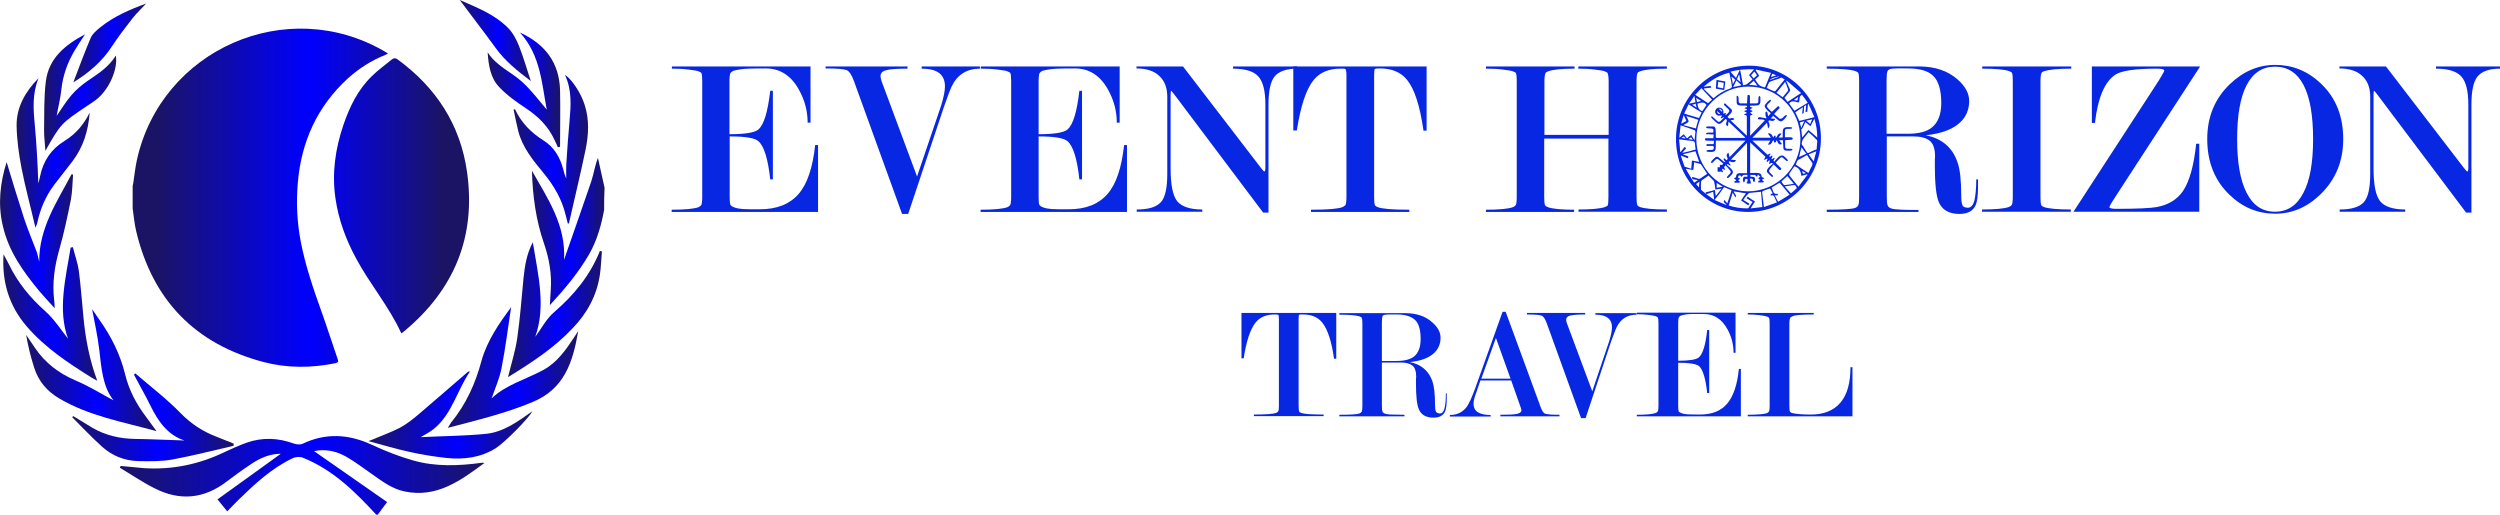<?xml version="1.0" encoding="utf-8"?>
<!-- Generator: Adobe Illustrator 22.0.0, SVG Export Plug-In . SVG Version: 6.00 Build 0)  -->
<svg version="1.2" baseProfile="tiny" id="Layer_1" xmlns="http://www.w3.org/2000/svg" xmlns:xlink="http://www.w3.org/1999/xlink"
	 x="0px" y="0px" viewBox="0 0 1128.9 232.4" xml:space="preserve">
<g>
	<g>
		<path fill="#0727E2" d="M603.4,141.4V162h-1c-1.1-7.9-2.9-13.3-5.3-16.3c-2-2.5-4.9-3.7-8.8-3.7c-1,0-1.5,0-1.6,0.1
			c-0.2,0.1-0.3,0.8-0.3,1.9v39.2c0,1.4,0.1,2.3,0.3,2.7c0.1,0.2,0.4,0.4,1,0.6c0.6,0.2,1.7,0.4,3.3,0.5c1.6,0.1,3.9,0.2,6.7,0.2
			v0.7h-31.5v-0.7c2.7,0,4.9-0.1,6.6-0.2c1.6-0.1,2.7-0.3,3.3-0.5c0.6-0.2,1-0.5,1.1-0.8c0.2-0.3,0.3-1.1,0.3-2.5v-39.1
			c0-1.3-0.1-1.9-0.4-2c-0.1,0-0.7-0.1-1.5-0.1c-3.8,0-6.6,1.2-8.6,3.6c-2.4,3-4.2,8.4-5.4,16.2h-1v-20.5H603.4z"/>
		<path fill="#0727E2" d="M653.3,177.6v2.4c0,2.8-0.3,4.8-0.8,5.9c-0.9,1.8-2.6,2.7-5.2,2.7c-3.3,0-5.6-1.3-6.6-3.8
			c-0.9-2-1.3-5.9-1.3-11.6v-1.5c0-0.5,0-1,0.1-1.5c0-2.6-0.6-4.3-1.8-5.2c-1.2-0.9-2.9-1.3-5.2-1.3H624v19.4c0,1.5,0.1,2.4,0.3,2.8
			c0.2,0.4,0.5,0.7,1.1,0.9c0.6,0.2,1.7,0.4,3.4,0.4c1.7,0,3.5,0.1,5.4,0.1v0.7h-29.4v-0.7c5.1,0,8.1-0.2,9.1-0.6
			c0.5-0.2,0.8-0.5,1-0.8c0.2-0.4,0.3-1.2,0.3-2.6v-37.3c0-1.4-0.1-2.2-0.3-2.5c-0.1-0.2-0.4-0.4-0.9-0.6c-1.4-0.5-4.5-0.8-9.2-0.8
			v-0.7h29.6c5.2,0,9.4,1.4,12.4,4.2c2.5,2.2,3.7,4.5,3.7,6.9c0,2.8-1,5.1-2.9,6.9c-2.3,2.2-6,3.6-11,4.1c5.1,1,8.5,3.9,10.2,8.6
			c0.8,2.4,1.2,5.9,1.2,10.7c0,1.4,0.1,2.4,0.4,3s0.8,0.9,1.8,0.9c1,0,1.7-0.8,2.1-2.4c0.4-1.6,0.6-3.8,0.6-6.7H653.3z M624,163h6.7
			c3.5,0,6.1-0.7,7.8-2c2-1.6,3-4.2,3-7.9c0-4.1-0.8-7-2.5-8.6s-4.4-2.5-8.2-2.5h-3.5c-1,0-1.8,0.1-2.2,0.2
			c-0.5,0.1-0.8,0.4-0.9,0.9c-0.1,0.5-0.2,1.4-0.2,2.8V163z"/>
		<path fill="#0727E2" d="M682.4,171.8h-13.9l-2.2,6.4c-0.6,1.6-0.9,3-0.9,4.1c0,1.8,0.7,3.1,2,3.9c1.3,0.8,3.3,1.2,5.7,1.2v0.7
			h-18.4v-0.7c3.3,0,5.9-1.3,7.7-3.8c1-1.4,2.3-4.3,3.9-8.7l12.2-34.1h1.4l15.6,42.5c0.7,2,1.4,3.2,2.2,3.5s2.9,0.5,6.5,0.5v0.7
			h-26.7v-0.7c3.6,0,6.1-0.1,7.5-0.4c1.3-0.3,2-0.8,2-1.6l-0.1-0.7L682.4,171.8z M682.1,171l-6.6-18.4l-6.6,18.4H682.1z"/>
		<path fill="#0727E2" d="M713.9,188.7l-15.4-42.6c-0.7-1.9-1.4-3.1-2.2-3.5c-0.8-0.4-3.1-0.6-6.8-0.6v-0.7h26.3v0.7
			c-3.3,0-5.6,0.2-6.8,0.5c-1.2,0.3-1.8,1-1.8,1.9c0,0.4,0.1,0.9,0.4,1.7l11.4,30.6l7.7-22.8c0.8-2.6,1.2-4.6,1.2-6.1
			c0-3.8-2.5-5.7-7.5-5.7v-0.7H739v0.7c-4.1,0-7.2,1.9-9,5.7c-0.6,1.2-1.4,3.5-2.6,6.7l-11.4,34.3H713.9z"/>
		<path fill="#0727E2" d="M757.8,163.8v19.4c0,1.4,0.1,2.2,0.2,2.5c0.1,0.3,0.6,0.6,1.4,0.9c0.8,0.3,1.7,0.4,2.7,0.5
			c1,0,2.8,0.1,5.4,0.1c5.5,0,9.6-1.6,12.4-4.9c2.8-3.3,4.6-8.5,5.3-15.7h0.9V188h-47v-0.7c4.3,0,7.1-0.3,8.5-0.8
			c0.5-0.2,0.8-0.4,1-0.8s0.3-1.1,0.3-2.5v-37.2c0-1.4-0.1-2.3-0.3-2.6c-0.1-0.2-0.4-0.4-0.9-0.6c-0.5-0.2-1.6-0.4-3.3-0.6
			c-1.6-0.2-3.4-0.3-5.3-0.3v-0.7h44.6v18.1h-0.9c0-3.7-0.9-7.3-2.8-10.7c-2.5-4.5-6-6.8-10.6-6.8c-1.8,0-3.7,0-5.5,0
			c-1.9,0-3.5,0.3-4.9,0.7c-0.4,0.2-0.7,0.5-0.9,0.8c-0.2,0.3-0.3,1.2-0.3,2.6v17c5,0,8.1-0.5,9.3-1.5c1.8-1.5,3.1-5.7,3.8-12.4h0.9
			v28.5h-0.9c-0.7-6.6-2-10.7-3.7-12.2C765.9,164.3,762.8,163.8,757.8,163.8z"/>
		<path fill="#0727E2" d="M817.7,187.2c5.8,0,10.3-1.8,13.3-5.3c3.1-3.6,4.6-8.9,4.6-16.1h0.9V188h-47.3v-0.7c2.1,0,3.9-0.1,5.4-0.2
			c1.5-0.1,2.5-0.3,3.1-0.5c0.6-0.2,0.9-0.5,1.1-0.8s0.3-1.1,0.3-2.5v-37.2c0-1.4-0.1-2.3-0.3-2.6c-0.1-0.2-0.4-0.4-1-0.6
			c-0.6-0.2-1.6-0.4-3.3-0.6c-1.6-0.2-3.4-0.3-5.3-0.3v-0.7H819v0.7c-2.7,0-4.8,0.1-6.3,0.2c-1.5,0.1-2.6,0.3-3.2,0.6
			c-0.6,0.2-1,0.5-1.1,0.7c-0.2,0.4-0.4,1.3-0.4,2.6v37.1c0,1.4,0.1,2.3,0.3,2.7c0.1,0.2,0.4,0.4,0.9,0.6
			C810.8,186.9,813.7,187.2,817.7,187.2z"/>
	</g>
	<g>
		<g>
			<path fill="#0727E2" d="M329.5,61.6v27.2c0,1.9,0.1,3.1,0.3,3.6c0.2,0.5,0.8,0.9,1.9,1.3c1.1,0.4,2.3,0.6,3.8,0.7
				c1.4,0.1,4,0.1,7.6,0.1c7.7,0,13.5-2.3,17.5-6.9c4-4.6,6.4-12,7.5-22.1h1.3v30.2h-66.1v-1c6,0,10-0.4,12-1.1
				c0.7-0.3,1.1-0.6,1.4-1.1c0.2-0.4,0.4-1.6,0.4-3.5V36.7c0-2-0.1-3.2-0.4-3.7c-0.1-0.3-0.6-0.5-1.3-0.8c-0.7-0.3-2.3-0.5-4.6-0.8
				c-2.3-0.3-4.8-0.4-7.4-0.4V30H366v25.4h-1.3c0-5.2-1.3-10.2-4-15c-3.5-6.3-8.5-9.5-14.9-9.5c-2.6,0-5.2,0-7.8,0.1s-4.9,0.4-6.9,1
				c-0.6,0.3-1,0.6-1.3,1.1c-0.2,0.4-0.4,1.7-0.4,3.6v23.9c7,0,11.4-0.7,13-2.1c2.6-2.2,4.3-8,5.4-17.5h1.2V81h-1.2
				c-1-9.3-2.8-15-5.3-17.2C340.9,62.3,336.6,61.6,329.5,61.6z"/>
			<path fill="#0727E2" d="M407.3,96.5l-21.7-59.9c-1-2.7-2-4.3-3.2-4.9c-1.2-0.5-4.3-0.8-9.6-0.8V30h37V31c-4.7,0-7.9,0.2-9.6,0.7
				c-1.7,0.4-2.6,1.3-2.6,2.7c0,0.5,0.2,1.3,0.5,2.3l16,43L425,47.6c1.1-3.6,1.7-6.5,1.7-8.6c0-5.4-3.5-8-10.5-8V30h26.3V31
				c-5.8,0-10.1,2.6-12.7,7.9c-0.8,1.7-2,4.9-3.6,9.5l-16.1,48.2H407.3z"/>
			<path fill="#0727E2" d="M469,61.6v27.2c0,1.9,0.1,3.1,0.3,3.6c0.2,0.5,0.8,0.9,1.9,1.3c1.1,0.4,2.3,0.6,3.8,0.7
				c1.4,0.1,4,0.1,7.6,0.1c7.7,0,13.5-2.3,17.5-6.9c4-4.6,6.4-12,7.5-22.1h1.3v30.2h-66.1v-1c6,0,10-0.4,12-1.1
				c0.7-0.3,1.1-0.6,1.4-1.1c0.2-0.4,0.4-1.6,0.4-3.5V36.7c0-2-0.1-3.2-0.4-3.7c-0.1-0.3-0.6-0.5-1.3-0.8c-0.7-0.3-2.3-0.5-4.6-0.8
				c-2.3-0.3-4.8-0.4-7.4-0.4V30h62.7v25.4h-1.3c0-5.2-1.3-10.2-4-15c-3.5-6.3-8.5-9.5-14.9-9.5c-2.6,0-5.2,0-7.8,0.1
				s-4.9,0.4-6.9,1c-0.6,0.3-1,0.6-1.3,1.1c-0.2,0.4-0.4,1.7-0.4,3.6v23.9c7,0,11.4-0.7,13-2.1c2.6-2.2,4.3-8,5.4-17.5h1.2V81h-1.2
				c-1-9.3-2.8-15-5.3-17.2C480.4,62.3,476,61.6,469,61.6z"/>
			<path fill="#0727E2" d="M571.4,75.5V47.2c0-6.2-1.1-10.4-3.2-12.7c-2.1-2.3-5.9-3.5-11.4-3.5V30h28.9V31c-4.8,0-8.2,1.2-10.1,3.5
				c-1.9,2.3-2.8,6.6-2.8,12.7V96h-2.4L530,42.3l-1.1-1.3c-0.2,0-0.3,0.6-0.3,1.8v33.2c0,7.5,1,12.4,3,14.9c2,2.4,5.8,3.7,11.3,3.7
				v1h-29.6v-1c5.3,0,8.9-1.1,10.9-3.3c2-2.2,2.9-6.5,2.9-12.9V43.8c0-3.8-1-6.8-3.1-9c-2.4-2.6-6-3.9-10.8-3.9V30h21l35.1,45.7
				c0.9,1.2,1.4,1.7,1.6,1.7C571.3,77.5,571.4,76.8,571.4,75.5z"/>
			<path fill="#0727E2" d="M644.2,30v29h-1.4c-1.6-11.1-4-18.7-7.4-22.9c-2.8-3.5-6.9-5.2-12.3-5.2c-1.4,0-2.1,0.1-2.2,0.2
				c-0.3,0.2-0.4,1.1-0.4,2.7v55.1c0,2,0.1,3.2,0.4,3.8c0.1,0.3,0.6,0.6,1.4,0.9s2.4,0.6,4.7,0.8c2.3,0.2,5.4,0.3,9.4,0.3v1H592v-1
				c3.9,0,6.9-0.1,9.3-0.3c2.3-0.2,3.9-0.5,4.7-0.8s1.3-0.7,1.6-1.1c0.2-0.4,0.4-1.6,0.4-3.5v-55c0-1.8-0.2-2.7-0.6-2.9
				c-0.2-0.1-0.9-0.1-2.1-0.1c-5.3,0-9.3,1.7-12.1,5.1c-3.4,4.2-5.9,11.8-7.6,22.8H584V30H644.2z"/>
			<path fill="#0727E2" d="M726.3,88.9V62.6h-29v26.3c0,2,0.1,3.2,0.4,3.8c0.1,0.3,0.6,0.6,1.4,0.9c0.8,0.3,2.2,0.6,4.3,0.8
				c2.1,0.2,4.6,0.3,7.4,0.3v1H671v-1c2.9,0,5.4-0.1,7.6-0.3c2.1-0.2,3.6-0.5,4.4-0.8c0.8-0.3,1.3-0.7,1.5-1.1
				c0.2-0.4,0.4-1.6,0.4-3.5V36.7c0-2-0.1-3.2-0.4-3.7c-0.1-0.3-0.6-0.5-1.4-0.8c-0.8-0.3-2.3-0.5-4.6-0.8c-2.3-0.3-4.8-0.4-7.5-0.4
				V30h40V31c-5.8,0-9.7,0.4-11.9,1.2c-0.7,0.3-1.1,0.5-1.2,0.8c-0.3,0.6-0.5,1.8-0.5,3.7v24.2h29V36.7c0-1.9-0.2-3.1-0.5-3.7
				c-0.1-0.3-0.6-0.5-1.3-0.8c-0.7-0.3-2.3-0.5-4.6-0.8c-2.3-0.3-4.7-0.4-7.3-0.4V30h40V31c-3.1,0-5.6,0.1-7.5,0.3
				c-2,0.2-3.5,0.5-4.6,0.9l-0.9,0.4c-0.5,0.5-0.7,1.8-0.7,4.1v52.2c0,2,0.1,3.2,0.4,3.8c0.1,0.3,0.5,0.5,1.2,0.8
				c2,0.7,6,1.1,12.1,1.1v1h-39.9v-1c6,0,9.9-0.4,11.9-1.1c0.7-0.3,1.2-0.5,1.3-0.8C726.2,92.2,726.3,90.9,726.3,88.9z"/>
			<path fill="#0727E2" d="M893.2,81v3.4c0,4-0.4,6.8-1.1,8.3c-1.2,2.6-3.6,3.9-7.3,3.9c-4.7,0-7.8-1.8-9.3-5.3
				c-1.2-2.8-1.8-8.3-1.8-16.3v-2.1c0-0.7,0-1.4,0.1-2.1c0-3.6-0.8-6-2.5-7.3c-1.7-1.3-4.1-1.9-7.3-1.9H852v27.3
				c0,2,0.1,3.3,0.4,3.9c0.2,0.5,0.7,1,1.5,1.3c0.8,0.3,2.4,0.5,4.8,0.6c2.4,0.1,4.9,0.1,7.6,0.1v0.9h-41.4v-1
				c7.1,0,11.4-0.3,12.8-0.8c0.7-0.3,1.2-0.7,1.4-1.2c0.3-0.5,0.4-1.8,0.4-3.7V36.5c0-1.9-0.1-3.1-0.4-3.6c-0.1-0.3-0.6-0.5-1.3-0.8
				c-2-0.7-6.3-1.1-12.9-1.1V30h41.6c7.3,0,13.1,2,17.5,5.9c3.5,3.1,5.2,6.3,5.2,9.7c0,3.9-1.4,7.2-4.1,9.7c-3.3,3.1-8.4,5-15.5,5.8
				c7.2,1.4,12,5.4,14.3,12.1c1.2,3.3,1.7,8.3,1.7,15c0,2,0.2,3.4,0.5,4.3c0.3,0.9,1.2,1.3,2.5,1.3c1.4,0,2.4-1.1,3-3.4
				c0.5-2.3,0.8-5.4,0.8-9.4H893.2z M852,60.4h9.4c4.9,0,8.6-0.9,10.9-2.8c2.8-2.2,4.3-5.9,4.3-11.1c0-5.7-1.2-9.8-3.5-12.1
				c-2.3-2.4-6.2-3.5-11.6-3.5h-4.9c-1.4,0-2.5,0.1-3.1,0.3c-0.7,0.2-1.1,0.6-1.3,1.3c-0.2,0.6-0.3,2-0.3,3.9V60.4z"/>
			<path fill="#0727E2" d="M921.4,36.5v52.4c0,2,0.1,3.2,0.4,3.8c0.1,0.3,0.5,0.5,1.2,0.8c2,0.7,6,1.1,12.1,1.1v1h-40.1v-1
				c2.9,0,5.4-0.1,7.6-0.3c2.1-0.2,3.6-0.5,4.4-0.8c0.8-0.3,1.3-0.7,1.5-1.1c0.2-0.4,0.4-1.6,0.4-3.5V36.5c0-1.9-0.1-3.1-0.4-3.6
				c-0.1-0.3-0.6-0.5-1.3-0.8c-2-0.7-6-1.1-12.1-1.1V30h40.2V31c-2.9,0-5.4,0.1-7.6,0.3c-2.1,0.2-3.6,0.5-4.5,0.8l-1,0.4
				C921.7,32.9,921.4,34.2,921.4,36.5z"/>
			<path fill="#0727E2" d="M993.1,95.6h-56.8l36.1-55.5c3.3-5,4.9-7.8,4.9-8.2c0-0.6-1.1-0.9-3.4-0.9c-9.6,0-15.7,0.9-18.5,2.6
				c-4.9,3.1-8.1,10.4-9.4,21.9h-1.4V30h48.9l-36.1,55.5c-3.3,5-4.9,7.6-4.9,8c0,0.5,1.1,0.8,3.2,0.8c9.3,0,15.4-0.3,18.2-0.8
				c5.4-1,9.3-3.5,11.9-7.3c2.9-4.4,4.9-11.5,5.9-21.3h1.4V95.6z"/>
			<path fill="#0727E2" d="M1058.1,62.8c0,10-3.4,18.2-10.1,24.8c-6.1,6-13,8.9-20.6,8.9c-7.8,0-14.7-2.8-20.6-8.5
				c-6.7-6.4-10.1-14.8-10.1-25.2c0-10,3.4-18.2,10.1-24.7c6.1-5.9,13-8.8,20.6-8.8c7.8,0,14.7,2.8,20.6,8.4
				C1054.7,44,1058.1,52.4,1058.1,62.8z M1044.5,62.8c0-10.7-1.4-18.8-4.3-24.4c-2.9-5.5-7.2-8.3-12.9-8.3c-5.7,0-9.9,2.8-12.8,8.3
				c-2.9,5.6-4.3,13.7-4.3,24.4c0,10.6,1.4,18.7,4.3,24.3c2.9,5.7,7.1,8.5,12.8,8.5c5.6,0,9.9-2.8,12.8-8.5
				C1043.1,81.5,1044.5,73.4,1044.5,62.8z"/>
			<path fill="#0727E2" d="M1114.6,75.5V47.2c0-6.2-1.1-10.4-3.2-12.7c-2.1-2.3-5.9-3.5-11.4-3.5V30h28.9V31
				c-4.8,0-8.2,1.2-10.1,3.5c-1.9,2.3-2.8,6.6-2.8,12.7V96h-2.4l-40.4-53.7l-1.1-1.3c-0.2,0-0.3,0.6-0.3,1.8v33.2
				c0,7.5,1,12.4,3,14.9c2,2.4,5.8,3.7,11.3,3.7v1h-29.6v-1c5.3,0,8.9-1.1,10.9-3.3c2-2.2,2.9-6.5,2.9-12.9V43.8c0-3.8-1-6.8-3.1-9
				c-2.4-2.6-6-3.9-10.8-3.9V30h21l35.1,45.7c0.9,1.2,1.4,1.7,1.6,1.7C1114.5,77.5,1114.6,76.8,1114.6,75.5z"/>
		</g>
		<g>
			<path fill="#0727E2" d="M789.1,95.7c-17.8-0.1-33.6-15-32.2-35.4c1.2-16.9,15.6-31.5,34.6-30.6c17.6,0.9,31.8,16,30.7,34.7
				C821.2,81.5,807.1,95.8,789.1,95.7z M770.5,87.7c1.1,0.8,2.3,1.6,3.4,2.4c0-0.1,0.1-0.1,0.1-0.2c-0.1-1.1-0.2-2.1-0.4-3.3
				C772.6,87,771.6,87.3,770.5,87.7c-0.1-0.3-0.2-0.5-0.4-0.8c1.5-0.4,2.9-0.7,4.3-1.1c0.1,0.9,0.2,1.7,0.4,2.7
				c0.9-1.2,1.7-2.2,2.6-3.3c-1,0.1-1.9,0.2-2.8,0.4c-0.1-1-0.2-1.9-0.4-2.7c-0.1-0.4-0.1-0.9-0.3-1.2c-0.7-0.8-1.6-1.6-2.4-2.4
				c-1,0.7-2,1.4-3,2.1c-0.2,0.2-0.4,0.6-0.4,0.9c-0.1,1.1,0,2.1,0,3.4C768.7,86.2,769.6,87,770.5,87.7z M789.6,39.1
				C776.8,39,766,49.8,766,62.7c0,13.1,10.3,23.6,23.3,23.7c13,0,23.7-10.6,23.7-23.6C813,49.6,802.6,39.1,789.6,39.1z M787.2,90.3
				c1,0.6,1.8,1.1,2.8,1.7c-0.2,0.3-0.4,0.5-0.6,0.7c-1.1-0.7-2.1-1.5-3.2-2.2c0.7-1.1,1.5-2.2,2.2-3.2c-1.9-0.3-3.7-0.6-5.5-0.9
				c0,0.9,1.5,1.5,0.8,2.8c-0.5-0.8-0.8-1.4-1.3-2.2c-0.6,2-1.2,3.9-1.8,5.8c2.8,0.9,5.6,1.3,8.5,1.3c0.2,0,0.4-0.1,0.5-0.3
				c0.6-0.8,1.2-1.7,1.8-2.6c-0.9-0.6-1.8-1.1-2.7-1.7c0.2-0.3,0.3-0.5,0.5-0.7c1.1,0.8,2.1,1.5,3.3,2.2c-0.7,1-1.3,2-2,3.1
				c1.9-0.2,3.5-0.4,5.3-0.6c-0.2-2.4-0.4-4.7-0.6-6.9c-1.8,0.2-3.4,0.3-5,0.5c-0.3,0-0.7,0.2-0.8,0.5
				C788.4,88.5,787.8,89.4,787.2,90.3z M769.3,39.2c1.1-0.1,2.1-0.3,3.2-0.4c0.1,0.2,0.1,0.5,0.2,0.8c-1.1,0.1-2.1,0.2-3.1,0.3
				c-0.1,0.1-0.1,0.2-0.2,0.3c1.4,1.4,2.9,2.8,4.3,4.2c2.3-2,4.7-3.5,7.5-4.4c0.7-0.3,1-0.6,0.8-1.3c-0.1-0.5-0.1-1-0.2-1.5
				c-0.3-1.5-0.6-2.9-0.9-4.4C776.3,34,772.6,36.2,769.3,39.2z M816.7,59.7c-0.8,1-1.4,1.8-2.1,2.6c-0.6,0.7-0.9,1.5-1,2.4
				c-0.1,0.7,0.4,0.9,0.6,1.3c0.5,0.9,1.1,1.8,1.7,2.7c0.2,0.4,0.5,0.5,0.9,0.3c0.8-0.4,1.7-0.9,2.5-1.2c0.3-0.1,0.6-0.2,1-0.3
				c0.1-1.2,0.2-2.4,0.3-3.6c0-0.2,0-0.6-0.2-0.7C819.2,61.9,818,60.8,816.7,59.7z M765,82.5c0.6-0.4,1.1-0.7,1.7-1.2
				c-0.7-0.1-1.3-0.2-1.8-0.3c-0.5-0.1-1.1-0.2-0.7-1.1c0.9,0.3,1.8,0.5,2.7,0.8c0.2,0.1,0.5,0.1,0.7,0c1.1-0.7,2.2-1.5,3.3-2.2
				c-0.9-1.4-1.8-2.8-2.7-4.1c-0.1-0.2-0.3-0.3-0.5-0.4c-0.9-0.2-1.7-0.4-2.7-0.7c-0.1,1.2-0.2,2.3-0.4,3.5
				c-1.1-0.2-2.1-0.4-3.1-0.6c-0.1,0.1-0.1,0.2-0.2,0.2C762.6,78.7,763.8,80.6,765,82.5z M791.4,35.8c-0.5-0.6-1.1-1.2-1.6-1.9
				c0.7-0.8,1.4-1.6,2.3-2.6c-3.8-0.1-7.4,0.1-10.7,1.1c0.8,0.9,1.6,1.8,2.5,2.8c0.6-1.3,1.1-2.4,1.7-3.6c0.1,0,0.2,0,0.2,0.1
				c0.4,2.2,0.9,4.4,1.3,6.8c0.7-0.2,1.3-0.2,1.7-0.5C789.7,37.4,790.5,36.6,791.4,35.8z M813.4,79.4c-0.2-2.1-1-3.7-3.1-4.3
				c-0.8,1.1-1.6,2.1-2.3,3.3c-0.1,0.2-0.1,0.6,0,0.8c0.5,0.7,1,1.3,1.5,1.9c0.8,1,1.7,2.1,2.6,3.2c1.4-1.9,2.8-3.7,4.1-5.4
				c-0.1-0.1-0.1-0.1-0.2-0.2C815.3,78.9,814.4,79.2,813.4,79.4z M762.4,70.6c-0.1,0.3-0.1,0.6-0.2,0.9c-1-0.4-2-0.8-3-1.2
				c-0.1,0-0.1,0.1-0.2,0.1c0.5,1.5,1.1,3.1,1.6,4.6c0,0.1,0.1,0.3,0.2,0.3c0.9,0.3,1.9,0.6,2.9,0.9c0.1-1.3,0.2-2.4,0.3-3.7
				c1.1,0.2,2.2,0.4,3.3,0.6c-0.6-1.6-1.1-3.1-1.7-4.8c-1.9,0.4-3.7,0.9-5.5,1.3c0,0.1,0,0.1,0,0.2C761,70.1,761.7,70.4,762.4,70.6z
				 M800.5,87.4c-0.4-0.7-0.7-1.4-1-2c-0.1-0.2-0.4-0.3-0.6-0.2c-1,0.3-2,0.7-2.9,1.1c-0.2,0.1-0.3,0.3-0.3,0.5
				c0.2,1.7,0.4,3.3,0.6,4.9c0.1,0.5,0.1,1.1,0.2,1.8c2-0.7,4-1.4,5.9-2.1c-0.4-0.8-0.7-1.4-1-2.1c-0.3-0.8-0.7-1.5-1.8-0.9
				c0-0.3,0-0.6,0-0.8C799.8,87.5,800.1,87.5,800.5,87.4z M797,39.5c0.9-2.1,1.7-4.3,2.7-6.6c-2.4-0.5-4.6-1-6.8-1.5
				c0,0.1-0.1,0.2-0.1,0.3c0.4,0.7,0.8,1.4,1.3,2c0.2,0.4,0.2,0.6-0.1,0.9c-0.5,0.4-1,0.9-1.5,1.3C794.3,38.7,794.6,38.9,797,39.5z
				 M816.6,78.1c0.5-1.1,1-2.1,1.5-3c0.4-0.8,0.5-1.4-0.1-2.1c-0.8-0.9-1.3-1.9-2-3c-1.1,0.6-2.2,1.2-3.2,1.8
				c-0.3,0.2-0.8,0.3-1,0.6c-0.4,0.5-0.6,1.2-0.9,1.9C812.7,75.6,814.6,76.8,816.6,78.1z M808.1,87.9c-1.6-1.9-3-3.7-4.5-5.4
				c-1.3,0.8-2.4,1.5-3.6,2.2c0.7,1.2,0.5,3.3,2.8,2.8c0,0.3,0,0.5,0,0.7c-0.4,0-0.8,0-1.4,0c0.5,1,1,1.9,1.5,2.9
				C804.8,90,806.4,89,808.1,87.9z M814.1,48.4c-1.2,0.8-2.3,1.6-3.4,2.3c0.6,1.4,1.2,2.6,1.8,3.9c2.2-0.5,4.4-1.1,6.8-1.7
				c-0.9-2.1-1.8-4-2.6-5.9c-0.1,0-0.2,0-0.3,0.1c-0.1,1.1-0.2,2.3-0.3,3.4c-0.3,0-0.5,0-0.8,0.1c0.1-1.1,0.2-2.1,0.3-3.1
				c-0.7,0.1-1,0.5-1,1.1c0,0.8,0,1.5-0.1,2.2c0,0.2-0.3,0.4-0.5,0.6c-0.1-0.1-0.2-0.1-0.2-0.2C813.9,50.4,814,49.5,814.1,48.4z
				 M765.7,67.5c-0.1-0.5-0.1-0.9-0.2-1.2c-0.1-0.8,0-1.8-0.4-2.3c-0.5-0.5-1.5-0.4-2.3-0.5c-1.5-0.2-2.9-0.4-4.6-0.6
				c0.2,2,0.4,3.9,0.5,5.7c0.1,0,0.2,0,0.2,0c0.6-0.8,1.2-1.5,1.9-2.3c0.2,0.3,0.4,0.5,0.6,0.7c-0.6,0.6-1.2,1.3-1.7,1.9
				c0,0,0.1,0.1,0.1,0.1C761.8,68.6,763.8,68.1,765.7,67.5z M774.2,90.3c1.9,0.8,3.6,1.6,5.4,2.3c-0.2-0.9-1.8-1-1-2.3
				c0.5,0.5,0.9,1,1.4,1.5c0.7-2,1.3-3.9,1.9-5.9c-1.2-0.5-2.3-0.9-3.4-1.4C777.2,86.5,775.8,88.4,774.2,90.3z M819.3,53.6
				c-0.7,1.3-1.2,2.3-1.8,3.4c-0.8-0.7-1.5-1.3-2.3-1.9c-0.4,0.9-0.7,1.8-1.1,2.5c-0.1,0.3-0.4,0.5-0.7,0.8c0.1,1.1,0.2,2.3,0.4,3.7
				c1-1.2,1.9-2.3,2.8-3.4c1.4,1.1,2.6,2.2,4,3.4C820.6,59.2,820.2,56.5,819.3,53.6z M806.8,36.4c-0.1,0.1-0.2,0.2-0.2,0.2
				c0.5,1.2,1.1,2.4,1.6,3.6c0.2,0.5,0.2,0.8-0.1,1.1c-0.8,1-1.6,2.1-2.3,2.9c0.5,0.7,0.9,1.2,1.4,1.8c2-1.3,3.9-2.6,6.1-4
				C811,40,808.9,38.2,806.8,36.4z M758.9,56.6c-0.2,1.9-0.4,3.7-0.6,5.4c0.1,0,0.2,0.1,0.2,0.1c0.6-0.5,1.2-1,1.8-1.5
				c0.5,0.7,1,1.3,1.5,1.9c0.6-0.6,1.2-1.1,1.9-1.6c0.5,0.8,0.9,1.6,1.5,2.5c0.1-1.4,0.3-2.7,0.4-4c0-0.2-0.2-0.5-0.4-0.6
				C763.1,58,761.1,57.3,758.9,56.6z M797.8,39.7c1.2,0.6,2.2,1.1,3.3,1.5c0.2,0.1,0.6-0.1,0.7-0.2c0.8-1,1.6-2.1,2.5-3.2
				c0.5-0.6,1-1.2,1.6-1.9c-0.6-0.4-1.2-0.7-1.6-0.9c-0.4,0.2-0.7,0.4-1,0.5c-1.3,0.4-2.5,0.8-3.8,1.3c-0.3,0.1-0.6,0.3-0.7,0.5
				C798.4,38.1,798.1,38.9,797.8,39.7z M807.9,46.7c0.8,1.1,1.5,2.2,2.4,3.3c2-1.2,4-2.4,6-3.6c-0.9-1.3-1.7-2.5-2.6-3.6
				c-1.7,0.8-0.7,2.4-1.5,3.5c-0.5-0.1-1.1-0.2-1.6-0.4C809.4,45.6,808.6,45.8,807.9,46.7z M762.5,47.1c-0.7,1.4-1.3,2.8-2,4.2
				c2.3,0.7,4.5,1.4,6.7,2c0.4-0.9,0.8-1.6,1.2-2.5C766.4,49.7,764.5,48.4,762.5,47.1z M765.5,42.8c2,1.3,3.9,2.6,5.8,3.8
				c0.6-0.6,1.2-1.1,1.8-1.6c-1.6-1.7-3.2-3.4-4.8-5.2C767.3,40.9,766.4,41.8,765.5,42.8z M766.9,54.1c-1.8-0.6-3.6-1.2-5.4-1.7
				c0.3,0.7,0.6,1.3,0.9,1.9c0.2,0.5,0.1,0.8-0.4,1.1c-0.6,0.3-1.1,0.7-1.9,1.1c2,0.5,3.8,1,5.7,1.5
				C766.1,56.6,766.5,55.4,766.9,54.1z M806.1,37c-1.3,1.7-2.6,3.3-3.9,4.9c1,0.7,1.9,1.4,2.8,2c0.8-1,1.6-1.9,2.3-2.8
				c0.1-0.2,0.2-0.6,0.1-0.8C807.1,39.2,806.6,38.2,806.1,37z M807.1,79.5c-0.9,0.8-1.8,1.6-2.7,2.5c0.2,0.3,0.5,0.7,0.7,1
				c0.2,0.2,0.5,0.6,0.7,0.6c1.4-0.1,2.7-0.4,4.2-0.6C809,81.7,808,80.6,807.1,79.5z M811.4,84.9c-0.8-1.5-0.8-1.5-2.4-1.2
				c-1,0.2-1.9,0.3-3.1,0.5c1,1.1,1.9,2.1,2.8,3.1C809.7,86.5,810.6,85.7,811.4,84.9z M766.5,46.8c0.2,1.5,0.5,2.9,2.2,3.4
				c0.7-1,1.3-1.9,1.9-2.8C769.5,45.7,768,46.4,766.5,46.8z M820.2,68.3c-1.3,0.5-2.3,0.9-3.5,1.4c0.8,1.1,1.5,2.1,2.3,3.2
				C819.4,71.3,819.7,69.9,820.2,68.3z M813.5,66.5c-0.4,1.5-0.8,2.9-1.1,4.4c1.1-0.5,2.2-1,3.3-1.5
				C814.9,68.5,814.2,67.6,813.5,66.5z M786.4,38.5c-0.8-0.8-1.6-1.5-2.3-2.2c-0.5,1.1-1,2-1.5,3C783.9,39.1,785.1,38.8,786.4,38.5z
				 M765.1,43.3c-0.8,1.2-1.5,2.3-2.4,3.5c1.1-0.2,2-0.4,2.9-0.6C765.5,45.2,765.3,44.4,765.1,43.3z M793.4,34
				c-0.4-0.6-0.7-1.1-1.2-1.7c-0.6,0.6-1,1.2-1.5,1.7c0.4,0.4,0.8,0.9,1.2,1.4C792.5,34.9,792.9,34.5,793.4,34z M761.5,54.6
				c-0.4-0.9-0.8-1.7-1.2-2.7c-0.4,1.4-0.8,2.6-1.1,3.8c0.1,0,0.1,0.1,0.2,0.1C760.1,55.4,760.8,55,761.5,54.6z M793.6,38.7
				c-0.6-0.8-1.2-1.6-1.7-2.2c-0.7,0.6-1.3,1.2-2.1,1.8C791.2,38.4,792.4,38.5,793.6,38.7z M775.2,84.8c0.9-0.2,1.7-0.3,2.7-0.5
				c-1-0.6-1.9-1.2-2.7-1.7C775.2,83.3,775.2,84,775.2,84.8z M814.8,54.7c-0.8,0.2-1.5,0.4-2.1,0.6c0.2,0.8,0.4,1.5,0.7,2.5
				C813.8,56.7,814.2,55.8,814.8,54.7z M782.5,38c0.4-0.8,0.8-1.4,1.1-2c-0.6-0.5-1.1-0.9-1.8-1.5C782.1,35.7,782.3,36.7,782.5,38z
				 M785.4,33.8c-0.1,0-0.1,0-0.2,0c-0.3,0.7-0.6,1.3-0.9,2c0.6,0.4,1.1,0.8,1.7,1.3C785.8,35.9,785.6,34.9,785.4,33.8z M817.4,56
				c0.3-0.7,0.6-1.3,0.9-2.1c-1,0.2-1.8,0.4-2.7,0.6C816.3,55,816.8,55.5,817.4,56z M767.4,82c-0.7,0.5-1.1,0.8-1.5,1.1
				c0.4,0.5,0.8,1,1.3,1.5C767.2,83.7,767.3,83,767.4,82z M766.3,46.1c0.6-0.2,1.2-0.3,1.9-0.5c-0.8-0.5-1.5-0.9-2.3-1.4
				C766.1,44.9,766.2,45.5,766.3,46.1z M799.7,34.8c0.9-0.3,1.5-0.5,2.4-0.8c-0.7-0.3-1.2-0.5-1.8-0.7
				C800.1,33.7,799.9,34.2,799.7,34.8z M799.3,35.9c0,0.1,0.1,0.2,0.1,0.2c1.3-0.5,2.6-1,3.9-1.4c0-0.1-0.1-0.2-0.1-0.2
				C801.9,34.8,800.5,35.1,799.3,35.9z M764.1,47.3c0.7,0.5,1.3,0.8,2,1.3c-0.2-0.7-0.3-1.2-0.4-1.8C765.3,47,764.8,47.2,764.1,47.3
				z M810.2,45c0,0.1,0.1,0.1,0.1,0.2c0.4,0.1,0.8,0.1,1.3,0.2c0.1-0.5,0.2-0.9,0.4-1.6C811.2,44.3,810.7,44.7,810.2,45z
				 M813.8,77.2c0.2,1.4,0.4,1.5,1.6,0.9C814.8,77.8,814.3,77.5,813.8,77.2z M760.2,61.6c-0.3,0.2-0.5,0.4-0.9,0.7
				c0.7,0.1,1.2,0.1,1.7,0.2c0-0.1,0.1-0.1,0.1-0.2C760.8,62.1,760.6,61.9,760.2,61.6z M763.6,62c-0.4,0.3-0.7,0.5-1.2,0.8
				c0.8,0.1,1.3,0.2,1.9,0.3C764.1,62.6,763.9,62.3,763.6,62z"/>
			<path fill="#0727E2" d="M787.9,61.9c-2.4-2.3-4.8-4.6-7.4-7c-0.1,0.9-0.1,1.5-0.2,2.1c-0.9-0.3-1.1-0.9-0.7-1.9
				c0.3-0.6,0.3-1.1-0.4-1.4c-0.5,0.5-1,1-1.5,1.5c-1.1,1-1.7,1-2.8,0c-0.7-0.6-1.3-1.3-2-1.9c-0.2-0.2-0.1-0.5-0.2-0.7
				c0.2,0,0.6,0,0.7,0.2c0.7,0.6,1.4,1.3,2.1,1.9c0.5,0.5,0.9,0.4,1.4,0c0.5-0.5,1.1-1.1,1.6-1.6c-0.1-0.1-0.1-0.1-0.2-0.2
				c-0.4,0.2-0.7,0.4-1.1,0.6c-0.1-0.1-0.1-0.1-0.2-0.2c0.2-0.4,0.3-0.7,0.6-1.2c-0.3,0-0.6,0.1-0.9,0.1c-1.1,0.2-2.1-0.5-2.2-1.6
				c-0.1-1,0.8-2,1.8-2c1.1,0,2,0.9,1.9,1.9c0,0.3,0,0.6,0,0.9c0.5,0,0.8-0.9,1.2,0c-0.1,0.2-0.3,0.4-0.4,0.7c0.6-0.2,1.9-1.5,1.9-2
				c0-0.3-0.2-0.6-0.4-0.8c-0.6-0.6-1.2-1.1-1.8-1.7c-0.3-0.3-0.4-0.6,0.2-1c0.9,0.9,1.9,1.8,2.9,2.7c0.5,0.5,0.3,1.2-0.1,1.7
				c-0.5,0.6-1.1,1.2-1.6,1.8c0.4,0.6,0.8,0.9,1.5,0.6c0.3-0.2,0.8-0.1,1.2,0c0.1,0,0.3,0.3,0.4,0.4c-0.2,0.1-0.3,0.3-0.5,0.3
				c-0.3,0.1-0.7,0.1-1.3,0.2c2.5,2.4,4.8,4.6,7.4,7c0-1.2,0-2.2,0-3.2c0-1.8,0-3.7,0-5.5c0-0.2-0.2-0.4-0.4-0.6
				c-0.2-0.1-0.5-0.2-0.8-0.2c0-0.1,0-0.2,0-0.3c0.3-0.1,0.5-0.1,0.8-0.2c0.2-0.1,0.3-0.2,0.4-0.3c-0.1-0.1-0.3-0.3-0.4-0.4
				c-0.4-0.1-0.8,0-0.6-0.7c0.3,0,0.6,0,0.8-0.1c0.1,0,0.3-0.2,0.3-0.3c0-0.1-0.2-0.2-0.3-0.3c0,0-0.1,0-0.1,0
				c-0.3-0.1-0.6-0.3-0.8-0.4c0.3-0.1,0.6-0.3,0.9-0.4c0,0,0.1,0,0.2,0c0.2-0.5,0-0.7-0.5-0.7c-0.9,0-1.9,0-2.8-0.1
				c-1-0.1-1.3-0.6-1.3-1.6c0-0.9,0-1.7,0-2.6c0.1-0.1,0.2-0.1,0.3-0.2c0.2,0.2,0.5,0.4,0.5,0.6c0.1,0.6,0.1,1.3,0.1,1.9
				c0,0.6,0.3,0.9,0.8,1c1,0,2,0,3,0c0.1-1.3,0.1-2.5,0.2-3.7c0.9-0.3,1-0.2,1.1,0.7c0,1,0,2,0,3c1,0,2,0,2.9,0c0.6,0,1-0.4,0.9-1
				c0-0.6,0-1.2,0.1-1.9c0-0.2,0.2-0.3,0.4-0.5c0.1,0.2,0.4,0.3,0.4,0.5c0,0.8,0.1,1.6,0,2.4c-0.1,0.8-0.6,1.3-1.4,1.4
				c-0.9,0.1-1.8,0.1-2.7,0.1c-0.6,0-0.7,0.2-0.5,0.5c0.4,0.2,0.8,0.4,1.1,0.5c-0.3,0.2-0.7,0.4-1,0.6c-0.3,0.4-0.1,0.4,0.4,0.5
				c0.2,0,0.4,0.2,0.6,0.4c-0.2,0.1-0.4,0.2-0.6,0.4c-0.2,0.1-0.4,0.2-0.6,0.3c0.5,0.3,0.9,0.5,1.2,0.8c-0.3,0.2-0.7,0.3-1.1,0.5
				c0,2.9,0,5.9,0,9.1c2.2-2.3,4.4-4.6,6.6-6.9c-0.9-0.8-2.1-0.3-3.1-0.6c-0.1-0.7,0.4-0.9,0.8-0.9c0.8,0.1,1.6,0.3,2.3,0.4
				c0.3,0.1,0.5,0.2,0.9,0.1c-0.2-0.3-0.4-0.6-0.5-1c-0.1-0.5-0.1-1.1-0.1-1.6c0-0.2,0.3-0.3,0.5-0.5c0.1,0.2,0.3,0.4,0.4,0.6
				c0.1,0.5,0.2,1,0.3,1.6c0.4-0.5,0.8-0.9,1.2-1.4c-0.2-0.2-0.6-0.5-1-0.8c-0.3-0.3-0.7-0.6-0.9-0.9c-1.1-1.2-1.1-1.8,0-2.9
				c0.4-0.4,0.7-0.8,1.1-1.1c0.2-0.2,0.5-0.3,0.7-0.4c0.1,0.1,0.1,0.1,0.2,0.2c-0.1,0.2-0.1,0.5-0.3,0.7c-0.2,0.3-0.5,0.6-0.8,0.8
				c-1,1.1-1,1.3-0.1,2.3c0.5,0.6,1.1,1.1,1.6,1.5c0.8-0.7,1.5-1.4,2.3-2.1c0.3-0.3,0.6-0.7,1-0.2c0.4,0.4,0.1,0.7-0.2,1
				c-0.7,0.7-1.4,1.4-2.1,2.3c0.8,0.7,1.6,1.4,2.5,2.1c0.2,0.1,0.7,0,1-0.1c0.5-0.3,0.8-0.8,1.3-1.2c0.2-0.2,0.5-0.3,0.8-0.4
				c0.1,0.2,0.2,0.2,0.2,0.2c-0.1,0.7-1.9,2.7-2.6,2.7c-0.3,0-0.8-0.1-1-0.3c-0.7-0.5-1.3-1.1-1.9-1.6c-0.2-0.2-0.4-0.4-0.7-0.6
				c-0.4,0.4-0.7,0.8-1.1,1.2c0.8,0.1,1.4,0.1,2.1,0.2c-0.6,0.9-1.1,1.1-2.1,0.8c-0.7-0.2-0.7-0.2-1.1,0.2c0.4,1.1,1.1,2.1-0.1,3.3
				c-0.2-0.8-0.3-1.7-0.5-2.6c-2.2,2.3-4.3,4.5-6.6,6.8c2.8,0,5.5,0,8.4,0c-0.5-0.7-0.9-1.3-1.4-1.9c1-0.3,1.7,0.2,2.1,1.2
				c0.1,0.2,0.3,0.4,0.4,0.6c0.1-0.2,0.2-0.4,0.3-0.6c0.1-0.2,0.3-0.3,0.4-0.4c0.1,0.2,0.3,0.3,0.3,0.5c0.1,0.2,0,0.4,0,0.8
				c0.9-0.8,0.9-2.5,2.7-2.1c-0.5,0.6-0.9,1.2-1.4,1.8c0.7,0,1.2,0,1.9,0c0-0.7,0-1.5,0-2.3c0-1.9,0.6-2.4,2.5-2.4
				c0.5,0,1,0,1.5,0.1c0.1,0,0.3,0.2,0.3,0.3c0,0.1-0.2,0.3-0.3,0.3c-0.6,0.1-1.2,0.1-1.8,0.1c-0.9,0-1.2,0.2-1.2,1.1
				c0,0.9,0,1.8,0,2.7c0.9,0,1.7,0,2.5,0c0.3,0,0.5,0,0.8,0.2c0.1,0.1,0.3,0.4,0.2,0.5c-0.1,0.2-0.3,0.4-0.4,0.4c-1,0.1-2,0.1-3,0.2
				c0,1,0,2,0,3c0,0.6,0.4,0.9,1,0.9c0.6,0,1.2,0,1.8,0c0.2,0,0.4,0.3,0.6,0.4c-0.2,0.1-0.4,0.3-0.6,0.4c-0.8,0-1.7,0.1-2.5,0
				c-0.7-0.1-1.1-0.5-1.1-1.2c-0.1-1.1-0.1-2.3-0.2-3.5c-0.5,0-1.1,0-1.7,0c0.4,0.6,0.8,1.1,1.2,1.7c-0.7,0.5-1.1,0.2-1.5-0.2
				c-0.2-0.2-0.3-0.5-0.4-0.7c-0.2-0.3-0.3-0.5-0.5-0.8c-0.1,0.3-0.2,0.5-0.3,0.8c-0.1,0.2-0.3,0.2-0.5,0.4
				c-0.1-0.1-0.2-0.3-0.3-0.4c-0.1-0.2,0-0.4-0.3-0.8c-0.2,0.2-0.4,0.4-0.5,0.7c-0.5,1.1-0.9,1.4-2,1.3c0.4-0.6,0.7-1.2,1.1-1.8
				c-2.7,0-5.3,0-8.1,0c2.4,2.2,4.6,4.3,6.8,6.4c0.4-0.2,0.8-0.4,1.2-0.6c0.1,0.1,0.1,0.1,0.2,0.2c-0.2,0.3-0.3,0.5-0.5,0.8
				c-0.1,0.1,0,0.3,0,0.5c0.1,0,0.3,0,0.4-0.1c0.3-0.1,0.5-0.3,0.8-0.5c0.1,0.1,0.1,0.1,0.2,0.2c-0.2,0.5-0.3,0.9-0.5,1.4
				c0.1,0,0.1,0,0.2,0.1c0.4-0.2,0.8-0.5,1.1-0.7c0.6,0.7-1,1.1,0,1.8c0.5-0.6,1-1.2,1.6-1.8c0.4-0.4,0.8-0.7,1.2-0.9
				c0.4-0.1,1-0.1,1.4,0.1c0.7,0.5,1.2,1.1,1.8,1.7c0.1,0.1,0.1,0.4,0.1,0.6c-0.2,0-0.5,0-0.7-0.1c-0.5-0.4-1-0.9-1.5-1.3
				c-0.4-0.4-0.8-0.4-1.2,0c-0.7,0.7-1.4,1.4-2.1,2.2c0.7,0.7,1.4,1.4,2.2,2.2c0.3,0.3,0.6,0.5,0.2,0.9c-0.4,0.4-0.7,0.2-1-0.1
				c-0.7-0.7-1.5-1.4-2.3-2.2c-0.7,0.8-1.4,1.6-2,2.5c-0.1,0.2,0,0.8,0.2,1c0.4,0.5,0.9,0.9,1.4,1.4c0.1,0.1,0.1,0.4,0.1,0.6
				c-0.2,0-0.5,0.1-0.6,0c-0.7-0.6-1.4-1.3-2-2c-0.2-0.2-0.2-0.9,0-1.2c0.3-0.6,0.8-1.1,1.3-1.6c0.4-0.4,0.8-0.7,1.3-1
				c-0.8-1-1.1,0.1-1.8,0c0.1-0.3,0.1-0.5,0.2-0.8c0.1-0.2,0.2-0.5,0.2-0.7c-0.1,0-0.2-0.1-0.3-0.1c-0.3,0.2-0.6,0.5-0.9,0.8
				c-0.5-0.4-0.2-0.7,0-1c0.1-0.2,0.1-0.4,0.1-0.6c-0.2,0.1-0.4,0.1-0.6,0.2c-0.2,0.1-0.5,0.3-0.7,0.4c-0.1-0.1-0.2-0.1-0.2-0.2
				c0.2-0.4,0.4-0.7,0.6-1.2c-2.2-2.1-4.5-4.3-6.9-6.5c0,4.7,0,9.2,0,13.8c0.5,0,1,0,1.6,0c0.5,0,1.1-0.1,1.6,0
				c1.5,0.1,1.8,0.4,2.1,1.9c0.3,0.1,0.6,0.2,1.2,0.4c-0.4,0.3-0.6,0.4-0.8,0.5c-0.1,0.1-0.3,0.2-0.4,0.3c0.1,0.1,0.3,0.2,0.4,0.4
				c0.2,0.2,0.4,0.3,0.6,0.5c-0.2,0.1-0.4,0.3-0.7,0.3c-0.6,0-1.3,0-1.9,0c-0.1-0.7-0.1-0.7,0.8-1c-0.2-0.2-0.3-0.4-0.4-0.5
				c-0.1-0.1-0.3-0.3-0.5-0.4c0.2-0.1,0.3-0.3,0.5-0.4c0.1-0.1,0.2-0.1,0.5-0.2c-0.4-0.4-0.7-0.7-1.1-1.1c-0.2,0.5-0.3,0.7-0.4,1.1
				c-0.3-0.3-0.6-0.6-0.9-0.9c-0.5,0-1.3,0-2.1,0c0,0.2,0,0.5,0,0.8c0.2,0,0.3,0,0.5,0c1.5,0,1.8,0.5,1.5,2c0,0.2-0.2,0.3-0.4,0.4
				c-0.1-0.2-0.4-0.3-0.4-0.5c0.1-1-0.4-1.2-1.5-1c0.2,0.6,0.3,1.1,0.5,1.6c0.1,0.4,0.1,0.6-0.3,0.6c-0.3,0-0.5,0-0.8,0
				c-0.3,0-0.6-0.1-0.9-0.2c0.1-0.2,0.3-0.4,0.4-0.6c0.1-0.4,0.1-0.8,0.2-1.2c-1.1-0.3-1.2-0.2-1.3,0.7c0,0.3-0.2,0.5-0.4,0.9
				c-0.6-0.8-0.5-1.5-0.3-2.2c0.3-1,1.3-0.2,1.9-0.6c0.1-0.8-0.1-0.9-1.9-0.7c-0.3,0.3-0.5,0.6-0.8,0.9c-0.2-0.2-0.3-0.5-0.6-0.7
				c-0.7,0-0.8,0.1-1,1c0.1,0,0.2,0.1,0.3,0.1c0.2,0.1,0.4,0.3,0.7,0.4c-0.2,0.1-0.4,0.3-0.6,0.4c-0.1,0.1-0.3,0.3-0.3,0.3
				c0.1,0.1,0.2,0.2,0.4,0.3c0.2,0.2,0.3,0.3,0.5,0.5c-0.2,0.1-0.4,0.3-0.6,0.3c-0.6,0-1.2,0-1.9,0c-0.1-0.5-0.2-0.8,0.4-0.8
				c0.1,0,0.3-0.2,0.3-0.3c0-0.1-0.2-0.2-0.3-0.3c-0.2-0.2-0.4-0.3-0.7-0.5c0.3-0.2,0.5-0.4,0.9-0.6c0-0.1,0.1-0.4,0.1-0.7
				c0.2-0.8,0.8-1.1,1.5-1.1c1.1,0,2.2,0,3.4,0c0-4.5,0-9,0-13.7c-2.4,2.6-4.8,5-7.3,7.6c0.9,0.1,1.6,0.1,2.3,0.2
				c-0.3,0.8-0.7,1-1.7,0.9c-0.3,0-0.6-0.2-0.9-0.3c-0.2,0-0.5,0-0.6,0.1c-0.1,0.1,0,0.4,0.1,0.6c0.2,0.3,0.4,0.6,0.7,0.9
				c-0.1,0.1-0.2,0.2-0.2,0.3c-0.3-0.2-0.6-0.4-1-0.6c-0.2-0.1-0.3-0.1-0.5-0.1c0,0.2,0,0.4,0.1,0.5c0.4,0.4,0.8,0.7,1.3,1.1
				c0.3,0.3,0.7,0.7,1,1.1c0.5,0.7,0.4,1.4-0.2,2c-0.5,0.5-0.9,1-1.4,1.4c-0.2,0.2-0.5,0.1-0.8,0.2c0.1-0.2,0-0.5,0.2-0.7
				c0.3-0.4,0.7-0.8,1.1-1.2c0.6-0.6,0.6-1.1,0-1.7c-0.6-0.7-1.2-1.4-1.9-2.2c-0.3,0.4-0.5,0.7-0.7,0.9c0.2,0.4,0.3,0.7,0.5,1
				c-0.1,0.1-0.1,0.1-0.2,0.2c-0.3-0.1-0.7-0.3-1-0.5c-0.3,0.2-0.3,0.2,0.3,1.6c-0.5-0.2-0.9-0.3-1.4-0.4c0,0-0.1,0.1-0.3,0.2
				c-0.2,0-0.5,0-0.7-0.1c-0.1-0.1-0.1-0.4-0.1-0.6c0-0.3,0-0.6,0-0.9c0-0.2,0-0.3,0-0.5c0.2,0,0.3,0,0.5,0c0.2,0,0.5,0,0.6,0
				c-0.1-0.5-0.1-0.8-0.1-1.1c0.3,0,0.6,0.1,1,0.1c0.1-0.1,0.3-0.3,0.6-0.6c-0.9-0.7-1.7-1.5-2.5-2.1c-0.2-0.1-0.7,0-0.9,0.2
				c-0.5,0.4-0.9,0.9-1.4,1.4c-0.2,0.2-0.5,0.1-0.8,0.2c0.1-0.3,0.1-0.6,0.2-0.8c0.5-0.6,1-1.1,1.6-1.6c0.5-0.5,1.2-0.6,1.7-0.1
				c0.8,0.6,1.5,1.3,2.3,1.9c0.2,0.1,0.4,0.2,0.7,0.3c-0.1-0.8-1.2-1-0.6-1.9c0.4,0.4,0.8,0.6,1.1,0.9c0.6-0.2,0.6-0.6,0.4-1.1
				c-0.5-1.1-0.4-1.5,0.5-2.3c0.2,0.7,0.3,1.4,0.5,2.1c2.4-2.5,4.7-4.9,7.2-7.5c-4.5,0-9,0-13.4,0c0,0.9,0,1.8,0,2.6
				c0,2.2-0.5,2.6-2.7,2.5c-0.4,0-0.8,0-1.1-0.1c-0.2,0-0.4-0.2-0.5-0.3c0.2-0.2,0.3-0.4,0.5-0.4c0.6-0.1,1.3-0.1,1.9-0.1
				c0.8,0,1-0.4,1-1.1c0-0.8-0.5-0.7-1-0.7c-0.7,0-1.3,0-2,0c-0.2,0-0.3-0.2-0.5-0.4c0.2-0.1,0.4-0.4,0.5-0.4c0.9,0,1.9,0,2.9,0
				c0.1-0.5,0.1-0.9,0.2-1.5c-1.1,0-2.1-0.1-3.2-0.1c-0.4,0-0.8,0.1-0.9-0.5c0-0.6,0.4-0.6,0.8-0.6c1,0,1.9,0,3,0
				c0-0.5,0.1-1,0.1-1.7c-0.8,0-1.6,0-2.4-0.1c-0.4,0-1,0.3-1-0.4c0-0.1,0.6-0.3,0.9-0.3c0.8-0.1,1.5,0,2.3,0c0.4-1.5,0-1.9-1.3-1.9
				c-0.5,0-1,0-1.5-0.1c-0.2,0-0.3-0.2-0.4-0.4c0.2-0.1,0.3-0.4,0.5-0.4c0.9,0,1.8,0,2.7,0c0.7,0,1,0.5,1.1,1.1
				c0.1,1.1,0.1,2.2,0.1,3.4c0,0.5,0.1,0.7,0.6,0.7c4.2,0,8.5,0,12.7,0C787.9,62.1,787.9,62,787.9,61.9z M776.6,51.5
				c0-0.1,0.1-0.1,0.1-0.2c-0.4-0.4-0.9-0.8-1.3-1.2C775.4,51.1,775.8,51.5,776.6,51.5z M777.5,50.4c0.1-0.1,0.2-0.2,0.3-0.3
				c-0.4-0.4-0.8-0.8-1.2-1.1c-0.1,0.1-0.2,0.2-0.3,0.3C776.7,49.7,777.1,50.1,777.5,50.4z"/>
			<path fill="#0727E2" d="M779.1,36.8c-0.2,1.4-0.3,2.6-0.5,3.9c-1.3-0.2-2.5-0.5-3.8-0.7c0.1-1.3,0.2-2.5,0.3-3.9
				C776.5,36.3,777.8,36.6,779.1,36.8z M775.6,39.4c0.8,0.2,1.6,0.3,2.5,0.5c0.1-0.9,0.2-1.7,0.3-2.5c-0.8-0.2-1.6-0.3-2.5-0.5
				C775.8,37.8,775.7,38.6,775.6,39.4z"/>
		</g>
	</g>
</g>
<path d="M418.2,155.2"/>
<g id="_x34_mcvvL_1_">
	<g>
	</g>
</g>
<g>
	<g id="ugBgUe_4_">
		<g>
			<linearGradient id="SVGID_1_" gradientUnits="userSpaceOnUse" x1="54.027" y1="214.646" x2="218.544" y2="214.646">
				<stop  offset="0" style="stop-color:#1B1464"/>
				<stop  offset="0.536" style="stop-color:#0000FF"/>
				<stop  offset="1" style="stop-color:#1B1464"/>
			</linearGradient>
			<path fill="url(#SVGID_1_)" d="M169.9,232.4c-9.6-10.4-19.6-20.3-33.1-25.7c-1.4-0.6-3.5-0.4-4.8,0.3
				c-9.4,4.5-16.9,11.5-24.3,18.7c-1.7,1.7-3.3,3.4-5.1,5.2c-1.4-1.8-2.8-3.4-4.4-5.4c9.6-6.9,19.1-13.7,28.6-20.6
				c-4.9,0-9.3,1.9-13.3,4.6c-3.8,2.5-7.5,5.2-11.2,8c-10.2,7.8-21.1,8.8-32.5,3c-5.4-2.7-10.5-6.2-15.7-9.3
				c0.1-0.3,0.3-0.5,0.4-0.8c3.5,0.3,7,0.7,10.5,1c12.8,0.8,24.9-1.7,36.5-7.3c3.2-1.5,6.5-3,9.9-4.2c7.1-2.5,14.2-2.2,21.3,0.4
				c1.2,0.4,2.8,0.6,3.9,0.1c10.5-5,20.8-4.4,31.2,0.4c6,2.8,12.3,5.3,18.7,7.1c10.1,2.9,20.5,2.5,30.8,1.1c0.4-0.1,0.9-0.1,1.4,0.1
				c-10.7,7.9-21.5,15.9-36.1,12.8c-5.7-1.2-10.2-4.7-14.9-8c-3.6-2.5-7.1-5.2-10.9-7.4c-4.7-2.8-9.8-3.9-15-2.8
				c10.9,7.6,21.9,15.3,33,23c-1.7,2.2-2.9,4-4.2,5.7C170.3,232.4,170.1,232.4,169.9,232.4z"/>
			<linearGradient id="SVGID_2_" gradientUnits="userSpaceOnUse" x1="240.064" y1="104.569" x2="272.81" y2="104.569">
				<stop  offset="0" style="stop-color:#1B1464"/>
				<stop  offset="0.536" style="stop-color:#0000FF"/>
				<stop  offset="1" style="stop-color:#1B1464"/>
			</linearGradient>
			<path fill="url(#SVGID_2_)" d="M272.8,94.8c-1.3,7-3.2,13.7-6.7,19.9c-4.8,8.3-10.9,15.6-17.8,23.1c0.2-2.7,0.2-4.8,0.4-6.9
				c0.5-7.2-0.7-14-3-20.8c-3.7-10.6-5.2-21.7-5.5-33c7.1,12.5,15.4,24.6,14.5,40.2c4.2-12,8.3-23.7,12.3-35.4c1.1-3.4,1.6-7,3-10.6
				c1,4.5,2,9,3,13.5C272.8,88.2,272.8,91.5,272.8,94.8z"/>
			<linearGradient id="SVGID_3_" gradientUnits="userSpaceOnUse" x1="11.77" y1="167.173" x2="70.719" y2="167.173">
				<stop  offset="0" style="stop-color:#1B1464"/>
				<stop  offset="0.536" style="stop-color:#0000FF"/>
				<stop  offset="1" style="stop-color:#1B1464"/>
			</linearGradient>
			<path fill="url(#SVGID_3_)" d="M70.7,194.7c-15.4-4.2-30.6-6.9-44-14.8c-5.4-3.2-9.3-7.7-11.2-13.7c-1.6-4.9-2.8-9.8-3.7-15
				c1.3,2,2.7,3.9,4,5.9c4.6,6.8,10.8,11.5,18.3,14.7c6.2,2.6,11.9,6.2,17.2,9c-5-6.2-5.5-14.7-6.5-23.1c-0.7-5.9-2-11.7-3.2-18.1
				c1.3,1.9,2.3,3.4,3.4,5c5.3,7.4,9.3,15.5,11.5,24.4c1.7,7.1,5.1,13.5,9.5,19.3C67.5,190.3,68.9,192.2,70.7,194.7z"/>
			<linearGradient id="SVGID_4_" gradientUnits="userSpaceOnUse" x1="202.354" y1="165.914" x2="261.213" y2="165.914">
				<stop  offset="0" style="stop-color:#1B1464"/>
				<stop  offset="0.536" style="stop-color:#0000FF"/>
				<stop  offset="1" style="stop-color:#1B1464"/>
			</linearGradient>
			<path fill="url(#SVGID_4_)" d="M230.8,138.7c-1.4,9-2.5,18.2-4.3,27.4c-0.9,4.8-3,9.4-4.5,13.8c6.3-6.1,15.3-8.5,23.3-12.8
				c6.1-3.3,10-8.8,13.7-14.4c0.6-0.9,1.2-1.8,2.1-3.2c-2.4,14.1-6.3,26.1-20.5,32c-12.2,5.1-25,8.2-38.4,11.7
				c0.7-1.1,1.1-1.8,1.5-2.4c6.7-8.2,11-17.6,13.7-27.8C220,153.7,225.5,145.9,230.8,138.7z"/>
			<linearGradient id="SVGID_5_" gradientUnits="userSpaceOnUse" x1="1.474" y1="141.761" x2="43.853" y2="141.761">
				<stop  offset="0" style="stop-color:#1B1464"/>
				<stop  offset="0.536" style="stop-color:#0000FF"/>
				<stop  offset="1" style="stop-color:#1B1464"/>
			</linearGradient>
			<path fill="url(#SVGID_5_)" d="M32.9,111.6c0.9,3.6,2.2,7.1,2.7,10.7c0.9,7,1.4,14,2.1,21.1c0.9,9.6,2.7,19,6.2,28.5
				c-1.1-0.6-1.8-0.9-2.4-1.3C30.8,163.9,20.3,157,12,147.3C4,138,0.8,127.1,1.6,114.8c0.8,1.6,1.7,3.1,2.5,4.7
				c3.9,8.1,9.5,14.9,16.2,20.9c4.3,3.8,7.5,8.9,10.4,12.5c-4.7-13-1.1-27,1.2-41.1C32.3,111.7,32.6,111.7,32.9,111.6z"/>
			<linearGradient id="SVGID_6_" gradientUnits="userSpaceOnUse" x1="229.442" y1="139.865" x2="271.845" y2="139.865">
				<stop  offset="0" style="stop-color:#1B1464"/>
				<stop  offset="0.536" style="stop-color:#0000FF"/>
				<stop  offset="1" style="stop-color:#1B1464"/>
			</linearGradient>
			<path fill="url(#SVGID_6_)" d="M229.4,170.3c1.5-6.2,3.4-12,4.2-17.9c1.3-8.9,1.9-17.8,2.8-26.8c0.6-5.4,1.3-10.7,4.2-16.2
				c2.4,14.8,6,28.9,1.1,42.7c2.7-3.6,5-8.2,8.7-11.3c8.9-7.7,16.1-16.5,20.5-27.5c0.3,0.1,0.6,0.2,0.9,0.2
				c-0.3,3.5-0.4,7.1-0.9,10.5c-1.4,9.5-5.8,17.5-12.4,24.3C250.1,157.2,240,163.8,229.4,170.3z"/>
			<linearGradient id="SVGID_7_" gradientUnits="userSpaceOnUse" x1="0" y1="106.246" x2="33.018" y2="106.246">
				<stop  offset="0" style="stop-color:#1B1464"/>
				<stop  offset="0.536" style="stop-color:#0000FF"/>
				<stop  offset="1" style="stop-color:#1B1464"/>
			</linearGradient>
			<path fill="url(#SVGID_7_)" d="M17.7,118.2c-0.1-15.2,8-27,14.6-39.5c0.2,0,0.5,0.1,0.7,0.1c-0.3,3.8-0.3,7.7-1,11.4
				c-1.5,7.5-3.1,15-5.2,22.4c-2.2,7.7-3.3,15.4-2.3,23.3c0.1,0.8,0.1,1.6,0.2,3.3c-2.6-2.9-4.8-5.2-6.9-7.7
				c-7.3-8.8-13.9-18-16.5-29.4C-1.1,92.2,0.1,82.3,3,73.2c2.5,8.3,5.1,16.9,7.9,25.5c1.7,5.1,3.8,10.1,5.7,15.1
				C17.1,115.2,17.3,116.7,17.7,118.2z"/>
			<linearGradient id="SVGID_8_" gradientUnits="userSpaceOnUse" x1="166.447" y1="187.387" x2="240.364" y2="187.387">
				<stop  offset="0" style="stop-color:#1B1464"/>
				<stop  offset="0.536" style="stop-color:#0000FF"/>
				<stop  offset="1" style="stop-color:#1B1464"/>
			</linearGradient>
			<path fill="url(#SVGID_8_)" d="M166.4,199.2c5.2-2.2,9.8-3.8,14.1-6c3-1.6,5.8-3.8,8.4-6c7.5-6.4,15-12.9,22.4-19.3
				c0.2-0.1,0.4-0.2,0.9-0.1c-5.8,8.4-8,19.1-16.3,25.9c-1.9,1.5-4.1,2.6-5.9,3.7c9.6-0.5,19.6-0.5,29.5-1.5
				c7.9-0.8,14.4-5.6,20.9-10.2c-1.8,3.4-12.5,14.1-16.4,16.6c-6.9,4.4-14.6,5.3-22.4,4.5c-5.5-0.6-11.1-1.5-16.5-2.7
				C179,202.8,173.1,201,166.4,199.2z"/>
			<linearGradient id="SVGID_9_" gradientUnits="userSpaceOnUse" x1="32.594" y1="188.378" x2="105.483" y2="188.378">
				<stop  offset="0" style="stop-color:#1B1464"/>
				<stop  offset="0.536" style="stop-color:#0000FF"/>
				<stop  offset="1" style="stop-color:#1B1464"/>
			</linearGradient>
			<path fill="url(#SVGID_9_)" d="M105.5,201.3c-9.2,2.1-18.4,4.5-27.7,6.2c-5.1,0.9-10.4,0.8-15.6,0.7c-6-0.2-11.6-2.4-16-6.4
				c-4.7-4.2-9.1-8.9-13.6-13.4c0.2-0.2,0.3-0.4,0.5-0.5c2.8,1.7,5.7,3.5,8.5,5.2c6,3.5,12.5,5,19.4,5.1c7.6,0.1,15.2,0.5,22.3,0.7
				c-7.5-2.4-11.9-8.6-15.4-15.8c-2.3-4.7-5-9.3-7.4-13.9c0.2-0.2,0.4-0.4,0.6-0.6c6.9,6,14.2,11.5,20.5,18
				c4.8,4.9,10.1,8.3,16.4,10.7c2.5,1,5,2,7.5,3C105.5,200.6,105.5,200.9,105.5,201.3z"/>
			<linearGradient id="SVGID_10_" gradientUnits="userSpaceOnUse" x1="231.913" y1="67.382" x2="265.542" y2="67.382">
				<stop  offset="0" style="stop-color:#1B1464"/>
				<stop  offset="0.536" style="stop-color:#0000FF"/>
				<stop  offset="1" style="stop-color:#1B1464"/>
			</linearGradient>
			<path fill="url(#SVGID_10_)" d="M256.4,100.9c-0.3-1.3-0.7-2.6-1-3.9c-1.7-7.1-5.3-13.2-9.9-18.8c-4.8-5.8-9.6-11.6-11.5-19.1
				c-0.8-3.2-1.4-6.4-2.1-9.7c0.4,0,0.7,0,0.7,0c2.8,6,7.2,10.5,12.8,14c4.9,3.1,7.6,7.8,9,13.3c0.3,1.3,0.7,2.6,1.3,3.9
				c0-2-0.1-4.1,0-6.1c0.4-6.7,0.9-13.3,1.5-20c0.6-7,1.1-13.9-2.1-20.7c3.2,2,7.3,8.4,8.9,13.5c2.2,6.8,1.8,13.6,0.4,20.4
				c-2.3,11.1-5,22.1-7.5,33.2C256.7,100.9,256.6,100.9,256.4,100.9z"/>
			<linearGradient id="SVGID_11_" gradientUnits="userSpaceOnUse" x1="7.555" y1="69.041" x2="40.369" y2="69.041">
				<stop  offset="0" style="stop-color:#1B1464"/>
				<stop  offset="0.536" style="stop-color:#0000FF"/>
				<stop  offset="1" style="stop-color:#1B1464"/>
			</linearGradient>
			<path fill="url(#SVGID_11_)" d="M17.4,35.3c-2.8,6.9-2.4,13.8-1.7,20.9c0.8,8.8,1.3,17.7,1.6,26.6c0.3-1.1,0.6-2.1,0.8-3.2
				c1.4-6.9,5-12.3,11.1-16c5-3.1,8.7-7.4,11.3-12.8C39.9,59,37.6,66.5,32.6,73c-2.7,3.5-5.4,6.9-8.1,10.4
				c-3.9,5.2-6.4,11.1-7.7,17.4c-0.1,0.4-0.3,0.8-0.8,2c-2.2-9.5-4.6-18.2-6.3-27c-1.2-6.3-2.1-12.7-2.2-19
				C7.4,48.3,11.5,41.3,17.4,35.3z"/>
			<linearGradient id="SVGID_12_" gradientUnits="userSpaceOnUse" x1="19.978" y1="41.838" x2="52.425" y2="41.838">
				<stop  offset="0" style="stop-color:#1B1464"/>
				<stop  offset="0.536" style="stop-color:#0000FF"/>
				<stop  offset="1" style="stop-color:#1B1464"/>
			</linearGradient>
			<path fill="url(#SVGID_12_)" d="M38.4,15.5c-1.8,2.7-3.2,4.8-4.5,7c-3.4,5.6-5.5,11.5-6.2,18c-0.4,4.1-1.5,8.1-2.1,11.8
				c2.1-3,4.2-6.5,6.8-9.5c2.1-2.4,4.6-4.5,7.2-6.3c4.7-3.2,9.5-6.2,12.7-11.4c1.1,6.2-3.3,15.8-9,20c-1.3,1-2.7,1.9-4.1,2.8
				c-11.7,7.9-11.7,7.9-18.7,20.2c-0.2-3.4-0.6-6.1-0.6-8.9c0.1-7.5-0.1-15.1,0.8-22.5C22,26.5,29.1,20.4,38.4,15.5z"/>
			<linearGradient id="SVGID_13_" gradientUnits="userSpaceOnUse" x1="220.254" y1="40.614" x2="252.952" y2="40.614">
				<stop  offset="0" style="stop-color:#1B1464"/>
				<stop  offset="0.536" style="stop-color:#0000FF"/>
				<stop  offset="1" style="stop-color:#1B1464"/>
			</linearGradient>
			<path fill="url(#SVGID_13_)" d="M234.8,14.7c11.4,5.2,17.8,13.7,18.1,26.1c0.2,8.5,0,17,0,25.5c-0.3,0.1-0.7,0.1-1,0.2
				c-0.5-1.1-0.9-2.2-1.5-3.3c-2.8-6.1-7.3-10.6-12.9-14.3c-4.2-2.8-8.5-5.8-12-9.5c-4.1-4.2-4.9-10-5.3-15.8
				c3.8,6.1,10.5,8.8,15.5,13.3c4.4,4,8,8.9,11.2,12.6C244.7,38.3,244.2,25,234.8,14.7z"/>
			<linearGradient id="SVGID_14_" gradientUnits="userSpaceOnUse" x1="207.579" y1="18.318" x2="239.672" y2="18.318">
				<stop  offset="0" style="stop-color:#1B1464"/>
				<stop  offset="0.536" style="stop-color:#0000FF"/>
				<stop  offset="1" style="stop-color:#1B1464"/>
			</linearGradient>
			<path fill="url(#SVGID_14_)" d="M239.7,36.6c-6.1-4.6-11.7-9.1-16-15.1C218.4,14.2,212.8,7,207.6,0c7.2,3.2,15.3,6.2,21.5,12.3
				c2.3,2.2,4,5.3,5.2,8.3C236.3,25.6,237.8,30.9,239.7,36.6z"/>
			<linearGradient id="SVGID_15_" gradientUnits="userSpaceOnUse" x1="33.107" y1="19.453" x2="66.022" y2="19.453">
				<stop  offset="0" style="stop-color:#1B1464"/>
				<stop  offset="0.536" style="stop-color:#0000FF"/>
				<stop  offset="1" style="stop-color:#1B1464"/>
			</linearGradient>
			<path fill="url(#SVGID_15_)" d="M66,1.6c-2,2.2-4.2,4.2-6.1,6.6c-3.3,4.2-6.5,8.4-9.4,12.8c-4.4,6.8-10.4,11.9-17.4,16.2
				c2.6-6.8,5.1-13.6,7.9-20.2c0.8-1.8,2.6-3.3,4.2-4.6C51.4,7.4,58.6,4.3,66,1.6z"/>
		</g>
	</g>
	<g id="PjfkwK_2_">
		<g>
			<linearGradient id="SVGID_16_" gradientUnits="userSpaceOnUse" x1="70.284" y1="89.309" x2="199.691" y2="89.309">
				<stop  offset="0" style="stop-color:#1B1464"/>
				<stop  offset="0.536" style="stop-color:#0000FF"/>
				<stop  offset="1" style="stop-color:#1B1464"/>
			</linearGradient>
			<path fill="url(#SVGID_16_)" d="M59.9,94.1c0-3.4,0-6.7,0-10.1c0.1-0.5,0.2-1,0.3-1.5c0.5-3.4,0.9-6.9,1.6-10.2
				c11-50,67.8-74.9,112-49c0.4,0.2,0.8,0.5,1.4,0.9c-0.5,0.3-0.9,0.4-1.2,0.6c-6.3,2.5-11.9,6.1-16.9,10.6
				c-13.8,12.6-21,28.5-22.6,46.9c-0.8,8.9-0.4,17.9,1.3,26.8c2.1,10.8,5.6,21.1,9.3,31.4c2.6,7.2,4.9,14.5,7.4,21.7
				c0.3,1,0.3,1.5-1,1.8c-10.8,2.2-21.7,2.3-32.4-0.5c-30.9-8.1-50.2-27.9-57.6-59.1C60.7,101.1,60.4,97.6,59.9,94.1z"/>
			<linearGradient id="SVGID_17_" gradientUnits="userSpaceOnUse" x1="70.284" y1="88.442" x2="199.691" y2="88.442">
				<stop  offset="0" style="stop-color:#1B1464"/>
				<stop  offset="0.536" style="stop-color:#0000FF"/>
				<stop  offset="1" style="stop-color:#1B1464"/>
			</linearGradient>
			<path fill="url(#SVGID_17_)" d="M181.2,150.5c-5.5-12.1-14.2-22.2-20.4-33.8c-4.6-8.5-7.9-17.4-9.3-27
				c-1.7-11.4-0.1-22.5,3.6-33.4c2.8-8.1,6.5-15.8,12.8-21.9c2.8-2.8,6.1-5.1,9.1-7.6c0.9-0.7,1.6-0.6,2.5,0
				c17.4,12.7,28.4,29.5,31.4,50.9c4.1,29.1-5.7,53-28.3,71.8C182.2,149.9,181.7,150.2,181.2,150.5z"/>
		</g>
	</g>
</g>
<g>
</g>
<g>
</g>
<g>
</g>
<g>
</g>
<g>
</g>
<g>
</g>
<g>
</g>
<g>
</g>
<g>
</g>
<g>
</g>
<g>
</g>
<g>
</g>
<g>
</g>
<g>
</g>
<g>
</g>
</svg>
